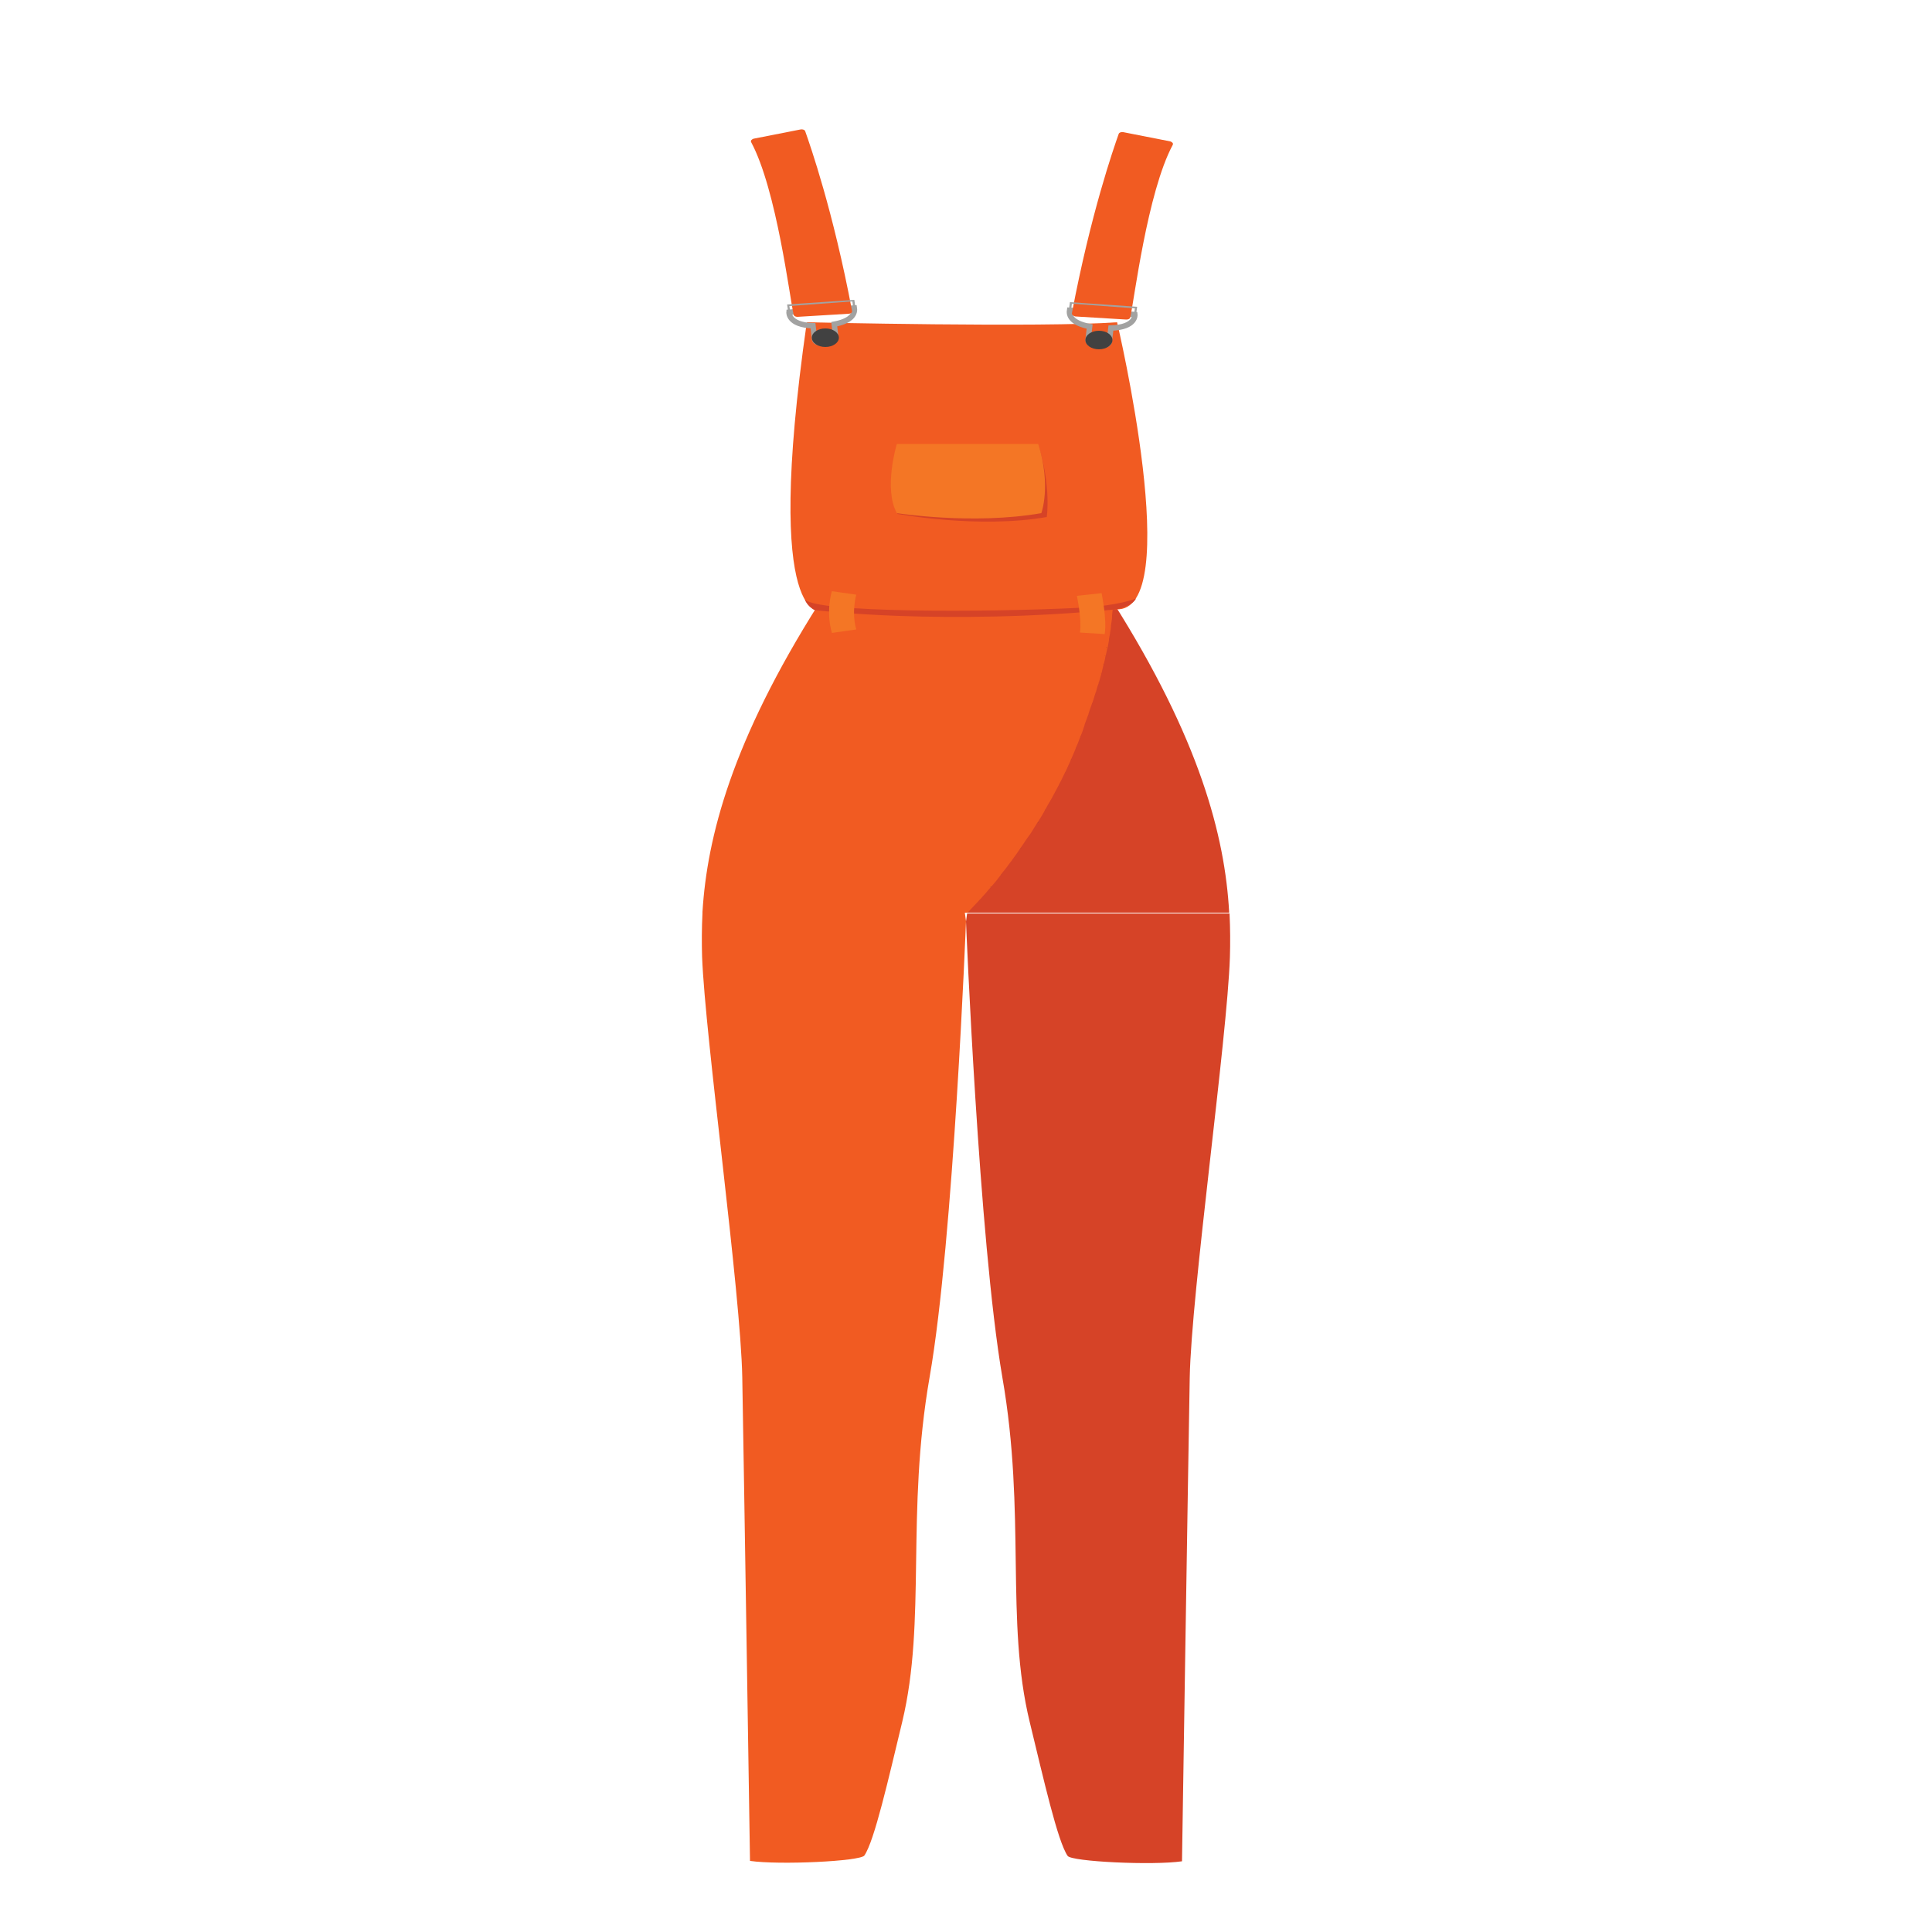 <?xml version="1.0" encoding="utf-8"?>
<!-- Generator: Adobe Illustrator 24.0.2, SVG Export Plug-In . SVG Version: 6.00 Build 0)  -->
<svg version="1.1" id="Layer_1" xmlns="http://www.w3.org/2000/svg" xmlns:xlink="http://www.w3.org/1999/xlink" x="0px" y="0px"
	 viewBox="0 0 500 500" style="enable-background:new 0 0 500 500;" xml:space="preserve">
<style type="text/css">
	.st0{fill:#F9AD87;}
	.st1{fill:#D64327;}
	.st2{fill:#874627;}
	.st3{fill:#F15B22;}
	.st4{fill:none;stroke:#A2A2A1;stroke-width:1.403;stroke-miterlimit:10;}
	.st5{fill:#414141;}
	.st6{fill:#A2A2A1;}
	.st7{fill:#F47625;}
</style>
<g>
	<path class="st0" d="M300.1,199.2c-4.1-12.1-6.2-15.6-13.8-40.5h-72.2c-7.6,25-9.7,28.4-13.8,40.5c-3.7,10.9-6.1,21-7.7,30.2h54.4
		h0.2h5.9h1.2h53.4C306.3,220.2,303.8,210.2,300.1,199.2z"/>
	<path class="st1" d="M250.3,236.3C250.3,236.3,250.3,236.3,250.3,236.3c-0.1,0.7-0.2,1.5-0.3,2.2c0,0,3.3,82.3,9.4,117.9
		c6.2,35.5,0.7,63,7.1,89.3c3.6,14.8,7.2,30.8,9.8,34.6c1,1.5,22.1,2.5,29.6,1.4c0,0,1.6-103,2-125.1c0.4-22.1,9.7-87.8,10.4-108.9
		c0.1-3.6,0.1-7.3-0.1-11.3H250.3z"/>
	<polygon class="st2" points="249.7,236.3 250.3,236.3 250.3,236.3 250.3,236.3 	"/>
	<g>
		<path class="st1" d="M288,155.9C288,155.9,288,156,288,155.9c0,0.1-0.1,0.1-0.1,0.2c0,0.3,0,0.7-0.1,1.2c0,0,0,0,0,0
			c0,0.3-0.1,0.6-0.1,0.9c0,0,0,0,0,0c0,0.3-0.1,0.7-0.1,1c0,0,0,0.1,0,0.1c0,0.4-0.1,0.8-0.1,1.2c0,0,0,0.1,0,0.1
			c-0.1,0.4-0.1,0.9-0.2,1.3c0,0.1,0,0.1,0,0.2c-0.1,0.5-0.1,0.9-0.2,1.4c0,0.1,0,0.1,0,0.2c-0.1,0.5-0.2,1-0.3,1.6
			c0,0.1,0,0.2,0,0.3c-0.1,0.5-0.2,1.1-0.3,1.7c0,0.1,0,0.2-0.1,0.3c-0.1,0.6-0.2,1.2-0.4,1.8c0,0.1,0,0.2-0.1,0.3
			c-0.1,0.6-0.3,1.3-0.4,1.9c0,0.1,0,0.2-0.1,0.3c-0.2,0.7-0.3,1.4-0.5,2.1c0,0.1-0.1,0.2-0.1,0.3c-0.2,0.7-0.4,1.4-0.6,2.2
			c0,0.1-0.1,0.2-0.1,0.3c-0.2,0.8-0.4,1.5-0.7,2.3c0,0.1,0,0.2-0.1,0.2c-0.2,0.8-0.5,1.6-0.8,2.5c0,0.1,0,0.1-0.1,0.2
			c-0.3,0.9-0.6,1.7-0.9,2.6c0,0,0,0.1,0,0.1c-0.3,0.9-0.6,1.8-1,2.7c0,0,0,0.1,0,0.1c-0.3,0.9-0.7,1.8-1,2.8c0,0.1-0.1,0.1-0.1,0.2
			c-0.4,0.9-0.7,1.8-1.1,2.8c0,0.1-0.1,0.2-0.1,0.3c-0.4,0.9-0.8,1.8-1.2,2.8c-0.1,0.1-0.1,0.2-0.2,0.4c-0.4,0.9-0.8,1.8-1.3,2.8
			c-0.1,0.1-0.1,0.3-0.2,0.4c-0.4,0.9-0.9,1.9-1.4,2.8c-0.1,0.1-0.1,0.3-0.2,0.4c-0.5,0.9-1,1.9-1.5,2.8c-0.1,0.1-0.2,0.3-0.2,0.4
			c-0.5,0.9-1,1.9-1.6,2.8c-0.1,0.2-0.2,0.3-0.3,0.5c-0.6,1-1.1,1.9-1.7,2.9c-0.1,0.1-0.2,0.3-0.3,0.4c-0.6,1-1.2,1.9-1.8,2.9
			c-0.1,0.1-0.2,0.3-0.3,0.4c-0.6,1-1.3,2-2,2.9c-0.1,0.1-0.2,0.3-0.3,0.4c-0.7,1-1.4,2-2.1,3c-0.1,0.1-0.2,0.2-0.3,0.4
			c-0.8,1-1.5,2-2.3,3c-0.1,0.1-0.2,0.2-0.2,0.3c-0.8,1-1.7,2-2.5,3.1c-0.1,0.1-0.1,0.2-0.2,0.2c-0.9,1-1.8,2.1-2.7,3.1
			c0,0-0.1,0.1-0.1,0.1c-1,1.1-2,2.1-3,3.2c0,0-0.1,0.1-0.2,0.2h68c0-0.1,0-0.1,0-0.2c-1.1-19.6-7.6-44.7-30.2-80.4c0,0,0,0-0.1,0.1
			C287.9,155.8,287.9,155.9,288,155.9C288,155.9,288,155.9,288,155.9z"/>
		<path class="st3" d="M287.8,155.9c-12.2,0.2-71.9,0.4-75.6,0.4c-0.1-0.2-0.2-0.2-0.2-0.2c0,0,0,0,0,0
			c-22.6,35.7-29,60.5-30.2,79.9c0,0.1,0,0.1,0,0.2h68h0.6c0,0,0,0,0,0c0.1-0.1,0.1-0.1,0.2-0.2c1-1.1,2-2.1,3-3.2
			c0,0,0.1-0.1,0.1-0.1c0.9-1,1.9-2.1,2.7-3.1c0.1-0.1,0.1-0.2,0.2-0.2c0.9-1,1.7-2,2.5-3.1c0.1-0.1,0.2-0.2,0.2-0.3
			c0.8-1,1.6-2,2.3-3c0.1-0.1,0.2-0.2,0.3-0.4c0.7-1,1.5-2,2.1-3c0.1-0.1,0.2-0.3,0.3-0.4c0.7-1,1.3-2,2-2.9
			c0.1-0.1,0.2-0.3,0.3-0.4c0.6-1,1.2-1.9,1.8-2.9c0.1-0.1,0.2-0.3,0.3-0.4c0.6-1,1.2-1.9,1.7-2.9c0.1-0.2,0.2-0.3,0.3-0.5
			c0.5-1,1.1-1.9,1.6-2.8c0.1-0.1,0.2-0.3,0.2-0.4c0.5-0.9,1-1.9,1.5-2.8c0.1-0.1,0.1-0.3,0.2-0.4c0.5-0.9,1.5-3.1,1.6-3.2
			c0.4-0.9,1.4-3,1.4-3.1c0.4-0.9,1.3-3,1.3-3.1c0.4-0.9,0.8-1.9,1.1-2.8c0-0.1,0.1-0.1,0.1-0.2c0.4-0.9,0.7-1.9,1-2.8
			c0,0,0-0.1,0-0.1c0.3-0.9,0.7-1.8,1-2.7c0,0,0-0.1,0-0.1c0.3-0.9,0.6-1.8,0.9-2.6c0-0.1,0-0.1,0.1-0.2c0.3-0.8,0.5-1.7,0.8-2.5
			c0-0.1,0-0.2,0.1-0.2c0.2-0.8,0.4-1.6,0.7-2.3c0-0.1,0.1-0.2,0.1-0.3c0.2-0.7,0.4-1.5,0.6-2.2c0-0.1,0.1-0.2,0.1-0.3
			c0.2-0.7,0.3-1.4,0.5-2.1c0-0.1,0-0.2,0.1-0.3c0.2-0.7,0.3-1.3,0.4-1.9c0-0.1,0-0.2,0.1-0.3c0.1-0.6,0.3-1.2,0.4-1.8
			c0-0.1,0-0.2,0.1-0.3c0.1-0.6,0.2-1.1,0.3-1.7c0-0.1,0-0.2,0-0.3c0.1-0.5,0.2-1.1,0.3-1.6c0-0.1,0-0.2,0-0.2
			c0.1-0.5,0.2-1,0.2-1.4c0-0.1,0-0.1,0-0.2c0.1-0.5,0.1-0.9,0.2-1.3c0,0,0-0.1,0-0.1c0.1-0.4,0.1-0.8,0.1-1.2c0,0,0-0.1,0-0.1
			c0-0.4,0.1-0.7,0.1-1c0,0,0,0,0,0c0-0.3,0.1-0.6,0.1-0.9c0,0,0,0,0,0c0-0.5,0.1-1,0.1-1.2c0,0,0,0,0,0c0-0.1,0-0.1,0-0.2
			c0-0.1,0-0.1,0-0.2C287.9,155.8,287.9,155.9,287.8,155.9z"/>
	</g>
	<path class="st3" d="M181.8,236.3c-0.2,4-0.2,7.8-0.1,11.3c0.8,21.1,10,86.8,10.4,108.9c0.4,22.1,2,125.1,2,125.1
		c7.6,1.1,28.6,0.1,29.6-1.4c2.6-3.8,6.2-19.7,9.8-34.6c6.3-26.3,0.9-53.8,7.1-89.3c6.2-35.5,9.4-117.9,9.4-117.9
		c-0.1-0.7-0.3-2.2-0.3-2.2H181.8z"/>
	<path class="st2" d="M264.1,219.7c0.1-0.1,0.2-0.3,0.3-0.4C264.2,219.5,264.1,219.6,264.1,219.7z"/>
	<path class="st2" d="M281.8,184.8C281.8,184.7,281.8,184.7,281.8,184.8C281.8,184.7,281.8,184.7,281.8,184.8z"/>
	<path class="st2" d="M287.5,160.7c0,0,0-0.1,0-0.1C287.5,160.6,287.5,160.7,287.5,160.7z"/>
	<path class="st2" d="M287.6,159.4C287.6,159.4,287.6,159.4,287.6,159.4C287.6,159.4,287.6,159.4,287.6,159.4z"/>
	<path class="st2" d="M287.3,162.2c0-0.1,0-0.1,0-0.2C287.3,162.1,287.3,162.2,287.3,162.2z"/>
	<path class="st2" d="M259.1,226.4c0.1-0.1,0.2-0.2,0.2-0.3C259.2,226.2,259.1,226.3,259.1,226.4z"/>
	<path class="st2" d="M287,163.9c0-0.1,0-0.2,0-0.2C287,163.7,287,163.8,287,163.9z"/>
	<path class="st2" d="M266.3,216.4c0.1-0.1,0.2-0.3,0.3-0.4C266.5,216.1,266.4,216.2,266.3,216.4z"/>
	<path class="st2" d="M250.3,236.3C250.3,236.3,250.3,236.3,250.3,236.3L250.3,236.3c0.1-0.1,0.2-0.2,0.2-0.2
		C250.4,236.1,250.4,236.2,250.3,236.3z"/>
	<path class="st2" d="M287.8,158.3C287.8,158.3,287.8,158.3,287.8,158.3C287.8,158.3,287.8,158.3,287.8,158.3z"/>
	<path class="st2" d="M268.5,213.1c0.1-0.1,0.2-0.3,0.3-0.4C268.6,212.8,268.6,212.9,268.5,213.1z"/>
	<polygon class="st2" points="250.3,236.3 250.3,236.3 250.3,236.3 	"/>
	<path class="st2" d="M288,155.9C288,155.9,288,155.9,288,155.9c-0.1,0.1-0.1,0.1-0.1,0.2C288,156.1,288,156,288,155.9
		C288,156,288,155.9,288,155.9z"/>
	<path class="st2" d="M256.3,229.6c0.1-0.1,0.1-0.2,0.2-0.2C256.5,229.5,256.4,229.6,256.3,229.6z"/>
	<path class="st2" d="M287.8,157.3C287.8,157.3,287.8,157.3,287.8,157.3C287.8,157.3,287.8,157.3,287.8,157.3z"/>
	<path class="st2" d="M253.5,232.9c0,0,0.1-0.1,0.1-0.1C253.6,232.8,253.5,232.8,253.5,232.9z"/>
	<path class="st2" d="M261.6,223c0.1-0.1,0.2-0.2,0.3-0.4C261.8,222.8,261.7,222.9,261.6,223z"/>
	<path class="st2" d="M283.5,179.4c0-0.1,0-0.2,0.1-0.2C283.5,179.2,283.5,179.3,283.5,179.4z"/>
	<path class="st2" d="M284.2,176.8c0-0.1,0.1-0.2,0.1-0.3C284.2,176.7,284.2,176.7,284.2,176.8z"/>
	<path class="st2" d="M278.4,193.7c0-0.1,0.1-0.2,0.1-0.3C278.5,193.5,278.5,193.6,278.4,193.7z"/>
	<path class="st2" d="M277.1,196.8c0.1-0.1,0.1-0.2,0.2-0.4C277.2,196.5,277.1,196.7,277.1,196.8z"/>
	<path class="st2" d="M284.8,174.4c0-0.1,0.1-0.2,0.1-0.3C284.9,174.2,284.9,174.3,284.8,174.4z"/>
	<path class="st2" d="M279.7,190.6c0-0.1,0.1-0.1,0.1-0.2C279.7,190.5,279.7,190.5,279.7,190.6z"/>
	<path class="st2" d="M280.8,187.6c0,0,0-0.1,0-0.1C280.8,187.5,280.8,187.6,280.8,187.6z"/>
	<path class="st2" d="M282.7,182.1c0-0.1,0-0.1,0.1-0.2C282.7,181.9,282.7,182,282.7,182.1z"/>
	<path class="st2" d="M285.9,169.8c0-0.1,0-0.2,0.1-0.3C286,169.6,285.9,169.7,285.9,169.8z"/>
	<path class="st2" d="M275.6,200c0.1-0.1,0.1-0.3,0.2-0.4C275.7,199.7,275.7,199.8,275.6,200z"/>
	<path class="st2" d="M272.3,206.4c0.1-0.1,0.2-0.3,0.2-0.4C272.5,206.2,272.4,206.3,272.3,206.4z"/>
	<path class="st2" d="M270.4,209.7c0.1-0.2,0.2-0.3,0.3-0.5C270.6,209.4,270.5,209.6,270.4,209.7z"/>
	<path class="st2" d="M286.3,167.7c0-0.1,0-0.2,0.1-0.3C286.4,167.5,286.4,167.6,286.3,167.7z"/>
	<path class="st2" d="M285.4,172c0-0.1,0-0.2,0.1-0.3C285.5,171.8,285.4,171.9,285.4,172z"/>
	<path class="st2" d="M274,203.2c0.1-0.1,0.1-0.3,0.2-0.4C274.2,202.9,274.1,203,274,203.2z"/>
	<path class="st2" d="M286.7,165.7c0-0.1,0-0.2,0-0.3C286.7,165.5,286.7,165.6,286.7,165.7z"/>
	<path class="st3" d="M212.9,158.2c0,0-15.6,5.3-4.1-74.8c0,0,61.1,1.4,80.3,0c0,0,17.8,75.3-0.3,74.3L212.9,158.2z"/>
	<path class="st4" d="M293.7,81.4l-16.9-1.1c-0.3,1.9,1.4,3.5,5.2,4.2l-0.4,3.4c-0.1,0.6,0.6,1.2,1.4,1.2l2.4,0.2
		c0.9,0.1,1.7-0.4,1.7-1l0.4-3.4C294.1,84.7,293.7,81.4,293.7,81.4z"/>
	<ellipse class="st5" cx="284.4" cy="88" rx="3.5" ry="2.4"/>
	<path class="st3" d="M278.3,81.9l13.2,0.8c0.5,0,0.9-0.2,1-0.5c1-4.3,4.4-32.4,11-44.7c0.2-0.4-0.1-0.7-0.6-0.9l-12.2-2.4
		c-0.5-0.1-1.1,0.1-1.2,0.5c-1.3,3.7-7.2,20.5-12.1,46.4C277.4,81.5,277.8,81.8,278.3,81.9z"/>
	<g>
		<polygon class="st6" points="294,81.4 293.5,81.3 293.7,79.8 277.4,78.6 277.2,80.3 276.6,80.3 276.9,78.2 294.3,79.4 		"/>
	</g>
	<path class="st4" d="M204.2,80.8l16.9-1.1c0.3,1.9-1.4,3.5-5.2,4.2l0.4,3.4c0.1,0.6-0.6,1.2-1.4,1.2l-2.4,0.2
		c-0.9,0.1-1.7-0.4-1.7-1l-0.4-3.4C203.9,84.1,204.2,80.8,204.2,80.8z"/>
	<ellipse class="st5" cx="213.6" cy="87.4" rx="3.5" ry="2.4"/>
	<path class="st3" d="M219.6,81.2L206.4,82c-0.5,0-0.9-0.2-1-0.5c-1-4.3-4.4-32.4-11-44.7c-0.2-0.4,0.1-0.7,0.6-0.9l12.2-2.4
		c0.5-0.1,1.1,0.1,1.2,0.5c1.3,3.7,7.2,20.5,12.1,46.4C220.6,80.9,220.2,81.2,219.6,81.2z"/>
	<g>
		<polygon class="st6" points="204,80.8 204.5,80.7 204.3,79.2 220.6,78 220.8,79.7 221.4,79.7 221.1,77.6 203.7,78.8 		"/>
	</g>
	<path class="st1" d="M210.9,157.9c0,0,33.1,4.1,78-0.2c0,0,4-0.7,5.1-2.8c0,0-4.5,1.9-14.7,2.4c-24.3,1.2-68.3,1.3-71-2.2
		C208.3,155.1,208.7,156.8,210.9,157.9z"/>
	<g>
		<path class="st7" d="M215.3,163.8c-1.6-5.5-0.1-10.6,0-10.8l6.3,0.9l-3.2-0.5l3.2,0.5c0,0-1.3,4.5,0,9L215.3,163.8z"/>
	</g>
	<g>
		<path class="st7" d="M285.9,164.1l-6.4-0.4c0.5-3.5-0.8-9.4-0.8-9.5l6.4-0.7C285.1,153.8,286.5,160,285.9,164.1z"/>
	</g>
	<path class="st1" d="M233.5,115.9c0,0-4.7,10.7-1.2,17.1c0,0,20.9,3.9,38.6,0.8c0,0,1.2-8-2.2-18.7L233.5,115.9z"/>
	<path class="st7" d="M232.1,114.9c0,0-3.5,11.5,0,17.9c0,0,19.7,3.1,37.4,0c0,0,2.6-7.1-0.8-17.9H232.1z"/>
</g>
</svg>
